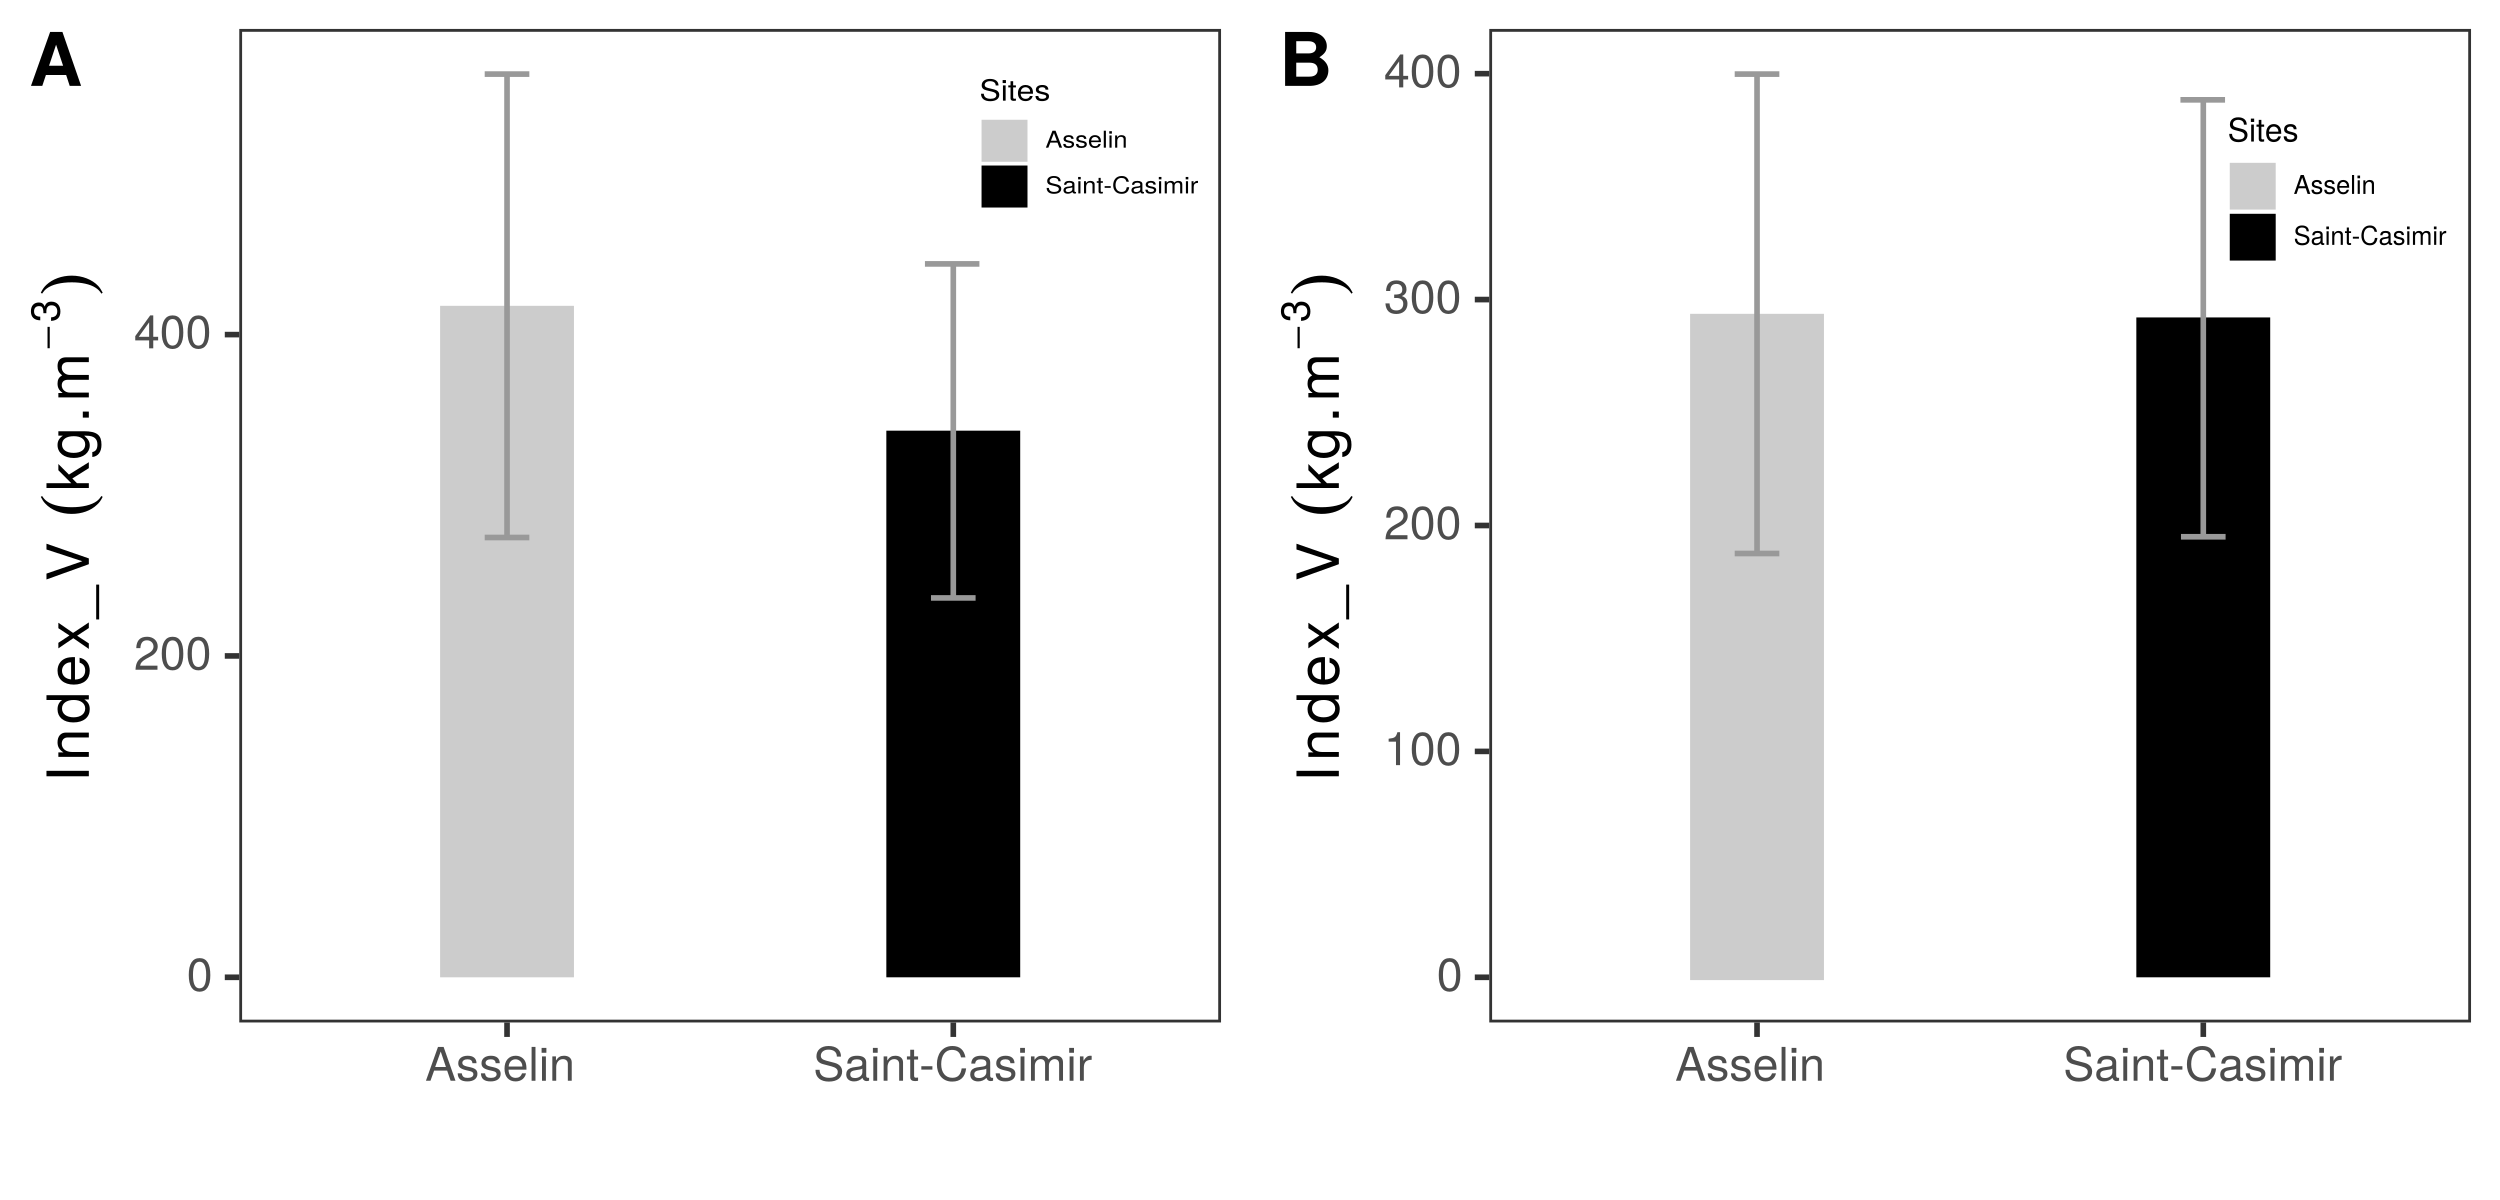 <?xml version="1.0" encoding="UTF-8" standalone="no"?>
<svg
   xmlns:dc="http://purl.org/dc/elements/1.1/"
   xmlns:cc="http://creativecommons.org/ns#"
   xmlns:rdf="http://www.w3.org/1999/02/22-rdf-syntax-ns#"
   xmlns:svg="http://www.w3.org/2000/svg"
   xmlns="http://www.w3.org/2000/svg"
   xmlns:xlink="http://www.w3.org/1999/xlink"
   xmlns:sodipodi="http://sodipodi.sourceforge.net/DTD/sodipodi-0.dtd"
   xmlns:inkscape="http://www.inkscape.org/namespaces/inkscape"
   width="473pt"
   height="227pt"
   viewBox="0 0 473 227"
   version="1.1"
   id="svg2"
   inkscape:version="0.91 r13725"
   sodipodi:docname="IndexV.svg">
  <sodipodi:namedview
     pagecolor="#ffffff"
     bordercolor="#666666"
     borderopacity="1"
     objecttolerance="10"
     gridtolerance="10"
     guidetolerance="10"
     inkscape:pageopacity="0"
     inkscape:pageshadow="2"
     inkscape:window-width="1920"
     inkscape:window-height="1054"
     id="namedview809"
     showgrid="false"
     inkscape:zoom="1.5164675"
     inkscape:cx="289.02863"
     inkscape:cy="54.326913"
     inkscape:window-x="1366"
     inkscape:window-y="0"
     inkscape:window-maximized="1"
     inkscape:current-layer="surface3102" />
  <defs
     id="defs4">
    <g
       id="g6">
      <symbol
         overflow="visible"
         id="glyph0-0">
        <path
           style="stroke:none;"
           d=""
           id="path9" />
      </symbol>
      <symbol
         overflow="visible"
         id="glyph0-1">
        <path
           style="stroke:none;"
           d="M 4.453 -3 C 4.453 -5.156 3.781 -6.234 2.422 -6.234 C 1.078 -6.234 0.375 -5.141 0.375 -3.047 C 0.375 -0.953 1.078 0.125 2.422 0.125 C 3.734 0.125 4.453 -0.953 4.453 -3 Z M 3.672 -3.062 C 3.672 -1.297 3.266 -0.516 2.406 -0.516 C 1.578 -0.516 1.172 -1.344 1.172 -3.047 C 1.172 -4.75 1.578 -5.547 2.422 -5.547 C 3.25 -5.547 3.672 -4.734 3.672 -3.062 Z M 3.672 -3.062 "
           id="path12" />
      </symbol>
      <symbol
         overflow="visible"
         id="glyph0-2">
        <path
           style="stroke:none;"
           d="M 4.5 -4.406 C 4.5 -5.469 3.672 -6.234 2.5 -6.234 C 1.219 -6.234 0.484 -5.594 0.438 -4.078 L 1.219 -4.078 C 1.281 -5.125 1.703 -5.562 2.469 -5.562 C 3.172 -5.562 3.703 -5.062 3.703 -4.391 C 3.703 -3.891 3.406 -3.469 2.859 -3.156 L 2.047 -2.703 C 0.75 -1.969 0.375 -1.375 0.297 0 L 4.453 0 L 4.453 -0.766 L 1.172 -0.766 C 1.25 -1.281 1.531 -1.594 2.297 -2.047 L 3.172 -2.531 C 4.047 -2.984 4.5 -3.641 4.5 -4.406 Z M 4.5 -4.406 "
           id="path15" />
      </symbol>
      <symbol
         overflow="visible"
         id="glyph0-3">
        <path
           style="stroke:none;"
           d="M 4.578 -1.5 L 4.578 -2.188 L 3.656 -2.188 L 3.656 -6.234 L 3.078 -6.234 L 0.25 -2.312 L 0.25 -1.5 L 2.875 -1.5 L 2.875 0 L 3.656 0 L 3.656 -1.5 Z M 2.875 -2.188 L 0.922 -2.188 L 2.875 -4.922 Z M 2.875 -2.188 "
           id="path18" />
      </symbol>
      <symbol
         overflow="visible"
         id="glyph0-4">
        <path
           style="stroke:none;"
           d="M 5.75 0 L 3.5 -6.406 L 2.438 -6.406 L 0.156 0 L 1.016 0 L 1.703 -1.922 L 4.172 -1.922 L 4.828 0 Z M 3.938 -2.609 L 1.906 -2.609 L 2.953 -5.531 Z M 3.938 -2.609 "
           id="path21" />
      </symbol>
      <symbol
         overflow="visible"
         id="glyph0-5">
        <path
           style="stroke:none;"
           d="M 4.031 -1.297 C 4.031 -1.984 3.656 -2.328 2.734 -2.547 L 2.031 -2.703 C 1.438 -2.844 1.172 -3.047 1.172 -3.375 C 1.172 -3.797 1.562 -4.062 2.156 -4.062 C 2.75 -4.062 3.062 -3.812 3.078 -3.328 L 3.859 -3.328 C 3.844 -4.234 3.25 -4.734 2.188 -4.734 C 1.109 -4.734 0.406 -4.188 0.406 -3.328 C 0.406 -2.609 0.781 -2.266 1.875 -2 L 2.562 -1.844 C 3.062 -1.719 3.266 -1.562 3.266 -1.234 C 3.266 -0.797 2.844 -0.547 2.203 -0.547 C 1.547 -0.547 1.172 -0.703 1.078 -1.406 L 0.297 -1.406 C 0.328 -0.344 0.938 0.125 2.141 0.125 C 3.297 0.125 4.031 -0.406 4.031 -1.297 Z M 4.031 -1.297 "
           id="path24" />
      </symbol>
      <symbol
         overflow="visible"
         id="glyph0-6">
        <path
           style="stroke:none;"
           d="M 4.516 -2.094 C 4.516 -2.766 4.453 -3.188 4.328 -3.531 C 4.031 -4.281 3.328 -4.734 2.469 -4.734 C 1.172 -4.734 0.359 -3.797 0.359 -2.281 C 0.359 -0.766 1.156 0.125 2.453 0.125 C 3.5 0.125 4.234 -0.469 4.422 -1.406 L 3.672 -1.406 C 3.469 -0.797 3.062 -0.547 2.469 -0.547 C 1.703 -0.547 1.141 -1.031 1.125 -2.094 Z M 3.734 -2.75 C 3.734 -2.75 3.734 -2.703 3.719 -2.688 L 1.141 -2.688 C 1.203 -3.516 1.719 -4.062 2.453 -4.062 C 3.172 -4.062 3.734 -3.469 3.734 -2.75 Z M 3.734 -2.75 "
           id="path27" />
      </symbol>
      <symbol
         overflow="visible"
         id="glyph0-7">
        <path
           style="stroke:none;"
           d="M 1.328 0 L 1.328 -6.406 L 0.594 -6.406 L 0.594 0 Z M 1.328 0 "
           id="path30" />
      </symbol>
      <symbol
         overflow="visible"
         id="glyph0-8">
        <path
           style="stroke:none;"
           d="M 1.344 0 L 1.344 -4.609 L 0.609 -4.609 L 0.609 0 Z M 1.438 -5.297 L 1.438 -6.219 L 0.531 -6.219 L 0.531 -5.297 Z M 1.438 -5.297 "
           id="path33" />
      </symbol>
      <symbol
         overflow="visible"
         id="glyph0-9">
        <path
           style="stroke:none;"
           d="M 4.281 0 L 4.281 -3.484 C 4.281 -4.25 3.719 -4.734 2.828 -4.734 C 2.141 -4.734 1.703 -4.484 1.297 -3.828 L 1.297 -4.609 L 0.609 -4.609 L 0.609 0 L 1.344 0 L 1.344 -2.547 C 1.344 -3.484 1.859 -4.094 2.609 -4.094 C 3.188 -4.094 3.547 -3.75 3.547 -3.188 L 3.547 0 Z M 4.281 0 "
           id="path36" />
      </symbol>
      <symbol
         overflow="visible"
         id="glyph0-10">
        <path
           style="stroke:none;"
           d=""
           id="path39" />
      </symbol>
      <symbol
         overflow="visible"
         id="glyph0-11">
        <path
           style="stroke:none;"
           d="M 5.469 -1.766 C 5.469 -2.547 4.969 -3.125 4.094 -3.375 L 2.484 -3.797 C 1.719 -4 1.438 -4.25 1.438 -4.75 C 1.438 -5.406 2 -5.891 2.875 -5.891 C 3.891 -5.891 4.469 -5.422 4.469 -4.578 L 5.25 -4.578 C 5.25 -5.844 4.375 -6.578 2.891 -6.578 C 1.484 -6.578 0.609 -5.797 0.609 -4.641 C 0.609 -3.859 1.031 -3.359 1.875 -3.141 L 3.469 -2.719 C 4.281 -2.5 4.641 -2.188 4.641 -1.688 C 4.641 -0.969 4.109 -0.562 3.016 -0.562 C 1.797 -0.562 1.203 -1.172 1.203 -2.078 L 0.422 -2.078 C 0.422 -0.578 1.438 0.156 2.953 0.156 C 4.578 0.156 5.469 -0.609 5.469 -1.766 Z M 5.469 -1.766 "
           id="path42" />
      </symbol>
      <symbol
         overflow="visible"
         id="glyph0-12">
        <path
           style="stroke:none;"
           d="M 4.703 -0.016 L 4.703 -0.578 C 4.625 -0.547 4.594 -0.547 4.547 -0.547 C 4.297 -0.547 4.156 -0.688 4.156 -0.922 L 4.156 -3.484 C 4.156 -4.297 3.547 -4.734 2.422 -4.734 C 1.297 -4.734 0.609 -4.312 0.578 -3.25 L 1.312 -3.25 C 1.375 -3.812 1.703 -4.062 2.391 -4.062 C 3.047 -4.062 3.422 -3.812 3.422 -3.375 L 3.422 -3.188 C 3.422 -2.875 3.234 -2.75 2.656 -2.672 C 1.625 -2.547 1.453 -2.5 1.172 -2.391 C 0.641 -2.172 0.375 -1.766 0.375 -1.203 C 0.375 -0.359 0.953 0.125 1.875 0.125 C 2.469 0.125 3.047 -0.109 3.453 -0.547 C 3.531 -0.188 3.844 0.062 4.203 0.062 C 4.359 0.062 4.469 0.047 4.703 -0.016 Z M 3.422 -1.594 C 3.422 -0.938 2.75 -0.516 2.047 -0.516 C 1.469 -0.516 1.141 -0.719 1.141 -1.219 C 1.141 -1.703 1.453 -1.906 2.25 -2.016 C 3.016 -2.125 3.172 -2.156 3.422 -2.281 Z M 3.422 -1.594 "
           id="path45" />
      </symbol>
      <symbol
         overflow="visible"
         id="glyph0-13">
        <path
           style="stroke:none;"
           d="M 2.234 0 L 2.234 -0.609 C 2.141 -0.594 2.016 -0.578 1.875 -0.578 C 1.562 -0.578 1.484 -0.672 1.484 -1 L 1.484 -4.016 L 2.234 -4.016 L 2.234 -4.609 L 1.484 -4.609 L 1.484 -5.875 L 0.75 -5.875 L 0.75 -4.609 L 0.125 -4.609 L 0.125 -4.016 L 0.75 -4.016 L 0.75 -0.672 C 0.75 -0.203 1.062 0.062 1.641 0.062 C 1.812 0.062 1.984 0.047 2.234 0 Z M 2.234 0 "
           id="path48" />
      </symbol>
      <symbol
         overflow="visible"
         id="glyph0-14">
        <path
           style="stroke:none;"
           d="M 2.5 -2.109 L 2.5 -2.75 L 0.406 -2.75 L 0.406 -2.109 Z M 2.5 -2.109 "
           id="path51" />
      </symbol>
      <symbol
         overflow="visible"
         id="glyph0-15">
        <path
           style="stroke:none;"
           d="M 5.953 -2.344 L 5.109 -2.344 C 4.922 -1.125 4.406 -0.562 3.328 -0.562 C 2.047 -0.562 1.234 -1.547 1.234 -3.141 C 1.234 -4.781 2.016 -5.844 3.25 -5.844 C 4.25 -5.844 4.781 -5.406 4.984 -4.422 L 5.828 -4.422 C 5.562 -5.828 4.766 -6.578 3.359 -6.578 C 1.406 -6.578 0.422 -5 0.422 -3.125 C 0.422 -1.266 1.438 0.156 3.312 0.156 C 4.875 0.156 5.766 -0.672 5.953 -2.344 Z M 5.953 -2.344 "
           id="path54" />
      </symbol>
      <symbol
         overflow="visible"
         id="glyph0-16">
        <path
           style="stroke:none;"
           d="M 6.688 0 L 6.688 -3.453 C 6.688 -4.281 6.234 -4.734 5.359 -4.734 C 4.75 -4.734 4.375 -4.562 3.953 -4.031 C 3.672 -4.531 3.312 -4.734 2.703 -4.734 C 2.094 -4.734 1.688 -4.516 1.297 -3.953 L 1.297 -4.609 L 0.625 -4.609 L 0.625 0 L 1.359 0 L 1.359 -2.891 C 1.359 -3.562 1.844 -4.094 2.438 -4.094 C 2.984 -4.094 3.297 -3.766 3.297 -3.172 L 3.297 0 L 4.016 0 L 4.016 -2.891 C 4.016 -3.562 4.516 -4.094 5.109 -4.094 C 5.641 -4.094 5.953 -3.75 5.953 -3.172 L 5.953 0 Z M 6.688 0 "
           id="path57" />
      </symbol>
      <symbol
         overflow="visible"
         id="glyph0-17">
        <path
           style="stroke:none;"
           d="M 2.828 -3.969 L 2.828 -4.719 C 2.703 -4.734 2.641 -4.734 2.547 -4.734 C 2.062 -4.734 1.703 -4.453 1.281 -3.781 L 1.281 -4.609 L 0.609 -4.609 L 0.609 0 L 1.344 0 L 1.344 -2.391 C 1.344 -3.438 1.688 -3.953 2.828 -3.969 Z M 2.828 -3.969 "
           id="path60" />
      </symbol>
      <symbol
         overflow="visible"
         id="glyph0-18">
        <path
           style="stroke:none;"
           d="M 3.047 0 L 3.047 -6.234 L 2.547 -6.234 C 2.266 -5.281 2.094 -5.141 0.891 -5 L 0.891 -4.438 L 2.281 -4.438 L 2.281 0 Z M 3.047 0 "
           id="path63" />
      </symbol>
      <symbol
         overflow="visible"
         id="glyph0-19">
        <path
           style="stroke:none;"
           d="M 4.453 -1.812 C 4.453 -2.562 4.141 -3.016 3.391 -3.266 C 3.969 -3.5 4.266 -3.891 4.266 -4.516 C 4.266 -5.594 3.547 -6.234 2.359 -6.234 C 1.109 -6.234 0.438 -5.547 0.406 -4.219 L 1.188 -4.219 C 1.203 -5.141 1.578 -5.562 2.375 -5.562 C 3.062 -5.562 3.469 -5.156 3.469 -4.5 C 3.469 -3.828 3.188 -3.547 1.938 -3.547 L 1.938 -2.906 L 2.359 -2.906 C 3.219 -2.906 3.656 -2.5 3.656 -1.797 C 3.656 -1.016 3.172 -0.547 2.359 -0.547 C 1.516 -0.547 1.109 -0.969 1.062 -1.875 L 0.281 -1.875 C 0.375 -0.5 1.062 0.125 2.344 0.125 C 3.625 0.125 4.453 -0.641 4.453 -1.812 Z M 4.453 -1.812 "
           id="path66" />
      </symbol>
      <symbol
         overflow="visible"
         id="glyph1-0">
        <path
           style="stroke:none;"
           d=""
           id="path69" />
      </symbol>
      <symbol
         overflow="visible"
         id="glyph1-1">
        <path
           style="stroke:none;"
           d="M 0 -2.125 L -8.016 -2.125 L -8.016 -1.094 L 0 -1.094 Z M 0 -2.125 "
           id="path72" />
      </symbol>
      <symbol
         overflow="visible"
         id="glyph1-2">
        <path
           style="stroke:none;"
           d="M 0 -5.359 L -4.359 -5.359 C -5.312 -5.359 -5.922 -4.641 -5.922 -3.531 C -5.922 -2.672 -5.594 -2.125 -4.797 -1.609 L -5.766 -1.609 L -5.766 -0.766 L 0 -0.766 L 0 -1.688 L -3.172 -1.688 C -4.359 -1.688 -5.125 -2.328 -5.125 -3.25 C -5.125 -3.984 -4.688 -4.438 -4 -4.438 L 0 -4.438 Z M 0 -5.359 "
           id="path75" />
      </symbol>
      <symbol
         overflow="visible"
         id="glyph1-3">
        <path
           style="stroke:none;"
           d="M 0 -5.438 L -8.016 -5.438 L -8.016 -4.531 L -5.031 -4.531 C -5.625 -4.141 -5.922 -3.531 -5.922 -2.766 C -5.922 -1.266 -4.781 -0.281 -2.938 -0.281 C -0.984 -0.281 0.172 -1.25 0.172 -2.797 C 0.172 -3.594 -0.125 -4.141 -0.844 -4.625 L 0 -4.625 Z M -2.859 -4.531 C -1.531 -4.531 -0.688 -3.891 -0.688 -2.922 C -0.688 -1.906 -1.547 -1.25 -2.875 -1.25 C -4.219 -1.25 -5.078 -1.906 -5.078 -2.922 C -5.078 -3.906 -4.188 -4.531 -2.859 -4.531 Z M -2.859 -4.531 "
           id="path78" />
      </symbol>
      <symbol
         overflow="visible"
         id="glyph1-4">
        <path
           style="stroke:none;"
           d="M -2.625 -5.641 C -3.453 -5.641 -3.984 -5.578 -4.406 -5.406 C -5.359 -5.031 -5.922 -4.156 -5.922 -3.078 C -5.922 -1.469 -4.734 -0.438 -2.844 -0.438 C -0.953 -0.438 0.172 -1.438 0.172 -3.062 C 0.172 -4.375 -0.578 -5.297 -1.75 -5.516 L -1.75 -4.594 C -0.984 -4.344 -0.688 -3.828 -0.688 -3.094 C -0.688 -2.141 -1.297 -1.422 -2.625 -1.391 Z M -3.438 -4.656 C -3.438 -4.656 -3.391 -4.656 -3.359 -4.656 L -3.359 -1.422 C -4.391 -1.5 -5.078 -2.141 -5.078 -3.062 C -5.078 -3.969 -4.328 -4.656 -3.438 -4.656 Z M -3.438 -4.656 "
           id="path81" />
      </symbol>
      <symbol
         overflow="visible"
         id="glyph1-5">
        <path
           style="stroke:none;"
           d="M 0 -5.203 L -2.984 -3.219 L -5.766 -5.141 L -5.766 -4.109 L -3.672 -2.734 L -5.766 -1.344 L -5.766 -0.297 L -2.938 -2.219 L 0 -0.188 L 0 -1.234 L -2.219 -2.688 L 0 -4.141 Z M 0 -5.203 "
           id="path84" />
      </symbol>
      <symbol
         overflow="visible"
         id="glyph1-6">
        <path
           style="stroke:none;"
           d="M 1.953 -6.359 L 1.391 -6.359 L 1.391 0.234 L 1.953 0.234 Z M 1.953 -6.359 "
           id="path87" />
      </symbol>
      <symbol
         overflow="visible"
         id="glyph1-7">
        <path
           style="stroke:none;"
           d="M -8.016 -7.094 L -8.016 -6 L -1.234 -3.781 L -8.016 -1.438 L -8.016 -0.328 L 0 -3.219 L 0 -4.312 Z M -8.016 -7.094 "
           id="path90" />
      </symbol>
      <symbol
         overflow="visible"
         id="glyph1-8">
        <path
           style="stroke:none;"
           d=""
           id="path93" />
      </symbol>
      <symbol
         overflow="visible"
         id="glyph1-9">
        <path
           style="stroke:none;"
           d="M 0 -5.516 L -3.766 -3.172 L -5.766 -5.172 L -5.766 -4 L -3.328 -1.547 L -8.016 -1.547 L -8.016 -0.641 L 0 -0.641 L 0 -1.547 L -2.25 -1.547 L -3.125 -2.438 L 0 -4.391 Z M 0 -5.516 "
           id="path96" />
      </symbol>
      <symbol
         overflow="visible"
         id="glyph1-10">
        <path
           style="stroke:none;"
           d="M -0.953 -5.375 L -5.766 -5.375 L -5.766 -4.531 L -4.922 -4.531 C -5.609 -4.062 -5.922 -3.516 -5.922 -2.766 C -5.922 -1.312 -4.703 -0.312 -2.828 -0.312 C -1.016 -0.312 0.172 -1.344 0.172 -2.688 C 0.172 -3.422 -0.141 -3.922 -0.875 -4.531 L -0.484 -4.531 C 1.047 -4.531 1.625 -3.906 1.625 -2.844 C 1.625 -2.109 1.359 -1.547 0.656 -1.438 L 0.656 -0.5 C 1.75 -0.609 2.391 -1.453 2.391 -2.812 C 2.391 -4.609 1.594 -5.375 -0.953 -5.375 Z M -2.844 -4.438 C -1.469 -4.438 -0.688 -3.844 -0.688 -2.875 C -0.688 -1.875 -1.484 -1.281 -2.875 -1.281 C -4.266 -1.281 -5.078 -1.891 -5.078 -2.875 C -5.078 -3.859 -4.25 -4.438 -2.844 -4.438 Z M -2.844 -4.438 "
           id="path99" />
      </symbol>
      <symbol
         overflow="visible"
         id="glyph1-11">
        <path
           style="stroke:none;"
           d="M 0 -2.094 L -1.141 -2.094 L -1.141 -0.953 L 0 -0.953 Z M 0 -2.094 "
           id="path102" />
      </symbol>
      <symbol
         overflow="visible"
         id="glyph1-12">
        <path
           style="stroke:none;"
           d="M 0 -8.359 L -4.328 -8.359 C -5.359 -8.359 -5.922 -7.781 -5.922 -6.703 C -5.922 -5.938 -5.703 -5.484 -5.047 -4.938 C -5.672 -4.594 -5.922 -4.141 -5.922 -3.391 C -5.922 -2.625 -5.641 -2.109 -4.953 -1.609 L -5.766 -1.609 L -5.766 -0.781 L 0 -0.781 L 0 -1.688 L -3.625 -1.688 C -4.453 -1.688 -5.125 -2.297 -5.125 -3.047 C -5.125 -3.734 -4.703 -4.109 -3.969 -4.109 L 0 -4.109 L 0 -5.031 L -3.625 -5.031 C -4.453 -5.031 -5.125 -5.641 -5.125 -6.391 C -5.125 -7.062 -4.703 -7.453 -3.969 -7.453 L 0 -7.453 Z M 0 -8.359 "
           id="path105" />
      </symbol>
      <symbol
         overflow="visible"
         id="glyph2-0">
        <path
           style="stroke:none;"
           d=""
           id="path108" />
      </symbol>
      <symbol
         overflow="visible"
         id="glyph2-1">
        <path
           style="stroke:none;"
           d="M 2.125 -4.125 C 1.812 -3.656 1.609 -3.438 1.25 -3.156 C 0.266 -2.422 -1.453 -2 -3.5 -2 C -5.344 -2 -7 -2.344 -7.984 -2.984 C -8.453 -3.281 -8.719 -3.547 -9.109 -4.125 L -9.344 -3.953 C -9.016 -3.312 -8.828 -3.031 -8.5 -2.688 C -7.359 -1.438 -5.5 -0.734 -3.5 -0.734 C -1.609 -0.734 0.125 -1.344 1.281 -2.469 C 1.734 -2.875 1.969 -3.203 2.359 -3.953 Z M 2.125 -4.125 "
           id="path111" />
      </symbol>
      <symbol
         overflow="visible"
         id="glyph2-2">
        <path
           style="stroke:none;"
           d="M 2.359 -0.594 C 2.016 -1.219 1.844 -1.5 1.516 -1.859 C 0.375 -3.078 -1.484 -3.812 -3.5 -3.812 C -5.375 -3.812 -7.109 -3.172 -8.281 -2.078 C -8.719 -1.656 -8.969 -1.328 -9.344 -0.594 L -9.109 -0.406 C -8.781 -0.891 -8.594 -1.094 -8.234 -1.375 C -7.25 -2.125 -5.531 -2.547 -3.5 -2.547 C -1.641 -2.547 0 -2.188 0.984 -1.547 C 1.469 -1.234 1.75 -0.969 2.125 -0.406 Z M 2.359 -0.594 "
           id="path114" />
      </symbol>
      <symbol
         overflow="visible"
         id="glyph3-0">
        <path
           style="stroke:none;"
           d=""
           id="path117" />
      </symbol>
      <symbol
         overflow="visible"
         id="glyph3-1">
        <path
           style="stroke:none;"
           d="M -2.266 -0.078 L -1.844 -0.078 L -1.844 -4.125 L -2.266 -4.125 Z M -2.266 -0.078 "
           id="path120" />
      </symbol>
      <symbol
         overflow="visible"
         id="glyph4-0">
        <path
           style="stroke:none;"
           d=""
           id="path123" />
      </symbol>
      <symbol
         overflow="visible"
         id="glyph4-1">
        <path
           style="stroke:none;"
           d="M -1.594 -3.891 C -2.25 -3.891 -2.641 -3.625 -2.859 -2.969 C -3.062 -3.484 -3.406 -3.734 -3.953 -3.734 C -4.906 -3.734 -5.469 -3.109 -5.469 -2.078 C -5.469 -0.969 -4.859 -0.391 -3.703 -0.359 L -3.703 -1.047 C -4.5 -1.062 -4.875 -1.391 -4.875 -2.078 C -4.875 -2.688 -4.516 -3.047 -3.938 -3.047 C -3.344 -3.047 -3.109 -2.781 -3.109 -1.703 L -2.547 -1.703 L -2.547 -2.078 C -2.547 -2.812 -2.188 -3.203 -1.578 -3.203 C -0.891 -3.203 -0.484 -2.781 -0.484 -2.078 C -0.484 -1.328 -0.859 -0.969 -1.656 -0.922 L -1.656 -0.25 C -0.438 -0.328 0.109 -0.938 0.109 -2.047 C 0.109 -3.172 -0.547 -3.891 -1.594 -3.891 Z M -1.594 -3.891 "
           id="path126" />
      </symbol>
      <symbol
         overflow="visible"
         id="glyph5-0">
        <path
           style="stroke:none;"
           d=""
           id="path129" />
      </symbol>
      <symbol
         overflow="visible"
         id="glyph5-1">
        <path
           style="stroke:none;"
           d="M 6.828 -2.203 C 6.828 -3.188 6.219 -3.922 5.125 -4.219 L 3.109 -4.75 C 2.141 -5 1.797 -5.328 1.797 -5.938 C 1.797 -6.75 2.516 -7.359 3.594 -7.359 C 4.859 -7.359 5.594 -6.781 5.594 -5.734 L 6.562 -5.734 C 6.562 -7.297 5.469 -8.219 3.625 -8.219 C 1.859 -8.219 0.766 -7.25 0.766 -5.797 C 0.766 -4.812 1.281 -4.203 2.344 -3.922 L 4.328 -3.406 C 5.344 -3.141 5.812 -2.734 5.812 -2.094 C 5.812 -1.219 5.141 -0.703 3.766 -0.703 C 2.25 -0.703 1.5 -1.469 1.5 -2.609 L 0.531 -2.609 C 0.531 -0.719 1.797 0.203 3.703 0.203 C 5.734 0.203 6.828 -0.766 6.828 -2.203 Z M 6.828 -2.203 "
           id="path132" />
      </symbol>
      <symbol
         overflow="visible"
         id="glyph5-2">
        <path
           style="stroke:none;"
           d="M 1.688 0 L 1.688 -5.766 L 0.766 -5.766 L 0.766 0 Z M 1.797 -6.641 L 1.797 -7.781 L 0.656 -7.781 L 0.656 -6.641 Z M 1.797 -6.641 "
           id="path135" />
      </symbol>
      <symbol
         overflow="visible"
         id="glyph5-3">
        <path
           style="stroke:none;"
           d="M 2.797 0 L 2.797 -0.766 C 2.672 -0.734 2.531 -0.719 2.359 -0.719 C 1.953 -0.719 1.844 -0.844 1.844 -1.25 L 1.844 -5.016 L 2.797 -5.016 L 2.797 -5.766 L 1.844 -5.766 L 1.844 -7.344 L 0.938 -7.344 L 0.938 -5.766 L 0.156 -5.766 L 0.156 -5.016 L 0.938 -5.016 L 0.938 -0.844 C 0.938 -0.25 1.328 0.078 2.047 0.078 C 2.266 0.078 2.484 0.062 2.797 0 Z M 2.797 0 "
           id="path138" />
      </symbol>
      <symbol
         overflow="visible"
         id="glyph5-4">
        <path
           style="stroke:none;"
           d="M 5.641 -2.625 C 5.641 -3.453 5.578 -3.984 5.406 -4.406 C 5.031 -5.359 4.156 -5.922 3.078 -5.922 C 1.469 -5.922 0.438 -4.734 0.438 -2.844 C 0.438 -0.953 1.438 0.172 3.062 0.172 C 4.375 0.172 5.297 -0.578 5.516 -1.75 L 4.594 -1.75 C 4.344 -0.984 3.828 -0.688 3.094 -0.688 C 2.141 -0.688 1.422 -1.297 1.391 -2.625 Z M 4.656 -3.438 C 4.656 -3.438 4.656 -3.391 4.656 -3.359 L 1.422 -3.359 C 1.5 -4.391 2.141 -5.078 3.062 -5.078 C 3.969 -5.078 4.656 -4.328 4.656 -3.438 Z M 4.656 -3.438 "
           id="path141" />
      </symbol>
      <symbol
         overflow="visible"
         id="glyph5-5">
        <path
           style="stroke:none;"
           d="M 5.047 -1.609 C 5.047 -2.469 4.562 -2.906 3.422 -3.172 L 2.547 -3.391 C 1.797 -3.562 1.469 -3.812 1.469 -4.219 C 1.469 -4.734 1.953 -5.078 2.688 -5.078 C 3.438 -5.078 3.828 -4.766 3.844 -4.156 L 4.812 -4.156 C 4.812 -5.297 4.062 -5.922 2.734 -5.922 C 1.391 -5.922 0.516 -5.234 0.516 -4.172 C 0.516 -3.266 0.984 -2.844 2.344 -2.516 L 3.203 -2.297 C 3.844 -2.141 4.094 -1.953 4.094 -1.547 C 4.094 -1 3.547 -0.688 2.75 -0.688 C 1.922 -0.688 1.469 -0.875 1.344 -1.766 L 0.375 -1.766 C 0.422 -0.422 1.172 0.172 2.672 0.172 C 4.125 0.172 5.047 -0.5 5.047 -1.609 Z M 5.047 -1.609 "
           id="path144" />
      </symbol>
      <symbol
         overflow="visible"
         id="glyph6-0">
        <path
           style="stroke:none;"
           d=""
           id="path147" />
      </symbol>
      <symbol
         overflow="visible"
         id="glyph6-1">
        <path
           style="stroke:none;"
           d="M 9.844 0 L 6.312 -10.203 L 3.984 -10.203 L 0.359 0 L 2.5 0 L 3.188 -2.062 L 7.016 -2.062 L 7.688 0 Z M 6.438 -3.812 L 3.781 -3.812 L 5.109 -7.797 Z M 6.438 -3.812 "
           id="path150" />
      </symbol>
      <symbol
         overflow="visible"
         id="glyph6-2">
        <path
           style="stroke:none;"
           d="M 9.328 -2.938 C 9.328 -3.953 8.781 -4.75 7.625 -5.422 C 8.641 -6.062 9.031 -6.656 9.031 -7.516 C 9.031 -8.953 7.828 -10.203 5.703 -10.203 L 1.141 -10.203 L 1.141 0 L 5.734 0 C 8.125 0 9.328 -1.266 9.328 -2.938 Z M 7.016 -7.297 C 7.016 -6.547 6.5 -6.141 5.531 -6.141 L 3.25 -6.141 L 3.25 -8.453 L 5.531 -8.453 C 6.5 -8.453 7.016 -8.047 7.016 -7.297 Z M 7.312 -3.062 C 7.312 -2.219 6.781 -1.75 5.75 -1.75 L 3.25 -1.75 L 3.25 -4.391 L 5.75 -4.391 C 6.781 -4.391 7.312 -3.938 7.312 -3.062 Z M 7.312 -3.062 "
           id="path153" />
      </symbol>
    </g>
    <clipPath
       id="clip1">
      <path
         d="M 0 0 L 236.5 0 L 236.5 227 L 0 227 Z M 0 0 "
         id="path156" />
    </clipPath>
    <clipPath
       id="clip2">
      <path
         d="M 45.27 5.48 L 231.02 5.48 L 231.02 193.449 L 45.27 193.449 Z M 45.27 5.48 "
         id="path159" />
    </clipPath>
    <clipPath
       id="clip3">
      <path
         d="M 45.27 154 L 231.02 154 L 231.02 155 L 45.27 155 Z M 45.27 154 "
         id="path162" />
    </clipPath>
    <clipPath
       id="clip4">
      <path
         d="M 45.27 93 L 231.02 93 L 231.02 94 L 45.27 94 Z M 45.27 93 "
         id="path165" />
    </clipPath>
    <clipPath
       id="clip5">
      <path
         d="M 45.27 32 L 231.02 32 L 231.02 34 L 45.27 34 Z M 45.27 32 "
         id="path168" />
    </clipPath>
    <clipPath
       id="clip6">
      <path
         d="M 45.27 184 L 231.02 184 L 231.02 186 L 45.27 186 Z M 45.27 184 "
         id="path171" />
    </clipPath>
    <clipPath
       id="clip7">
      <path
         d="M 45.27 123 L 231.02 123 L 231.02 125 L 45.27 125 Z M 45.27 123 "
         id="path174" />
    </clipPath>
    <clipPath
       id="clip8">
      <path
         d="M 45.27 62 L 231.02 62 L 231.02 64 L 45.27 64 Z M 45.27 62 "
         id="path177" />
    </clipPath>
    <clipPath
       id="clip9">
      <path
         d="M 95 5.48 L 97 5.48 L 97 193.449 L 95 193.449 Z M 95 5.48 "
         id="path180" />
    </clipPath>
    <clipPath
       id="clip10">
      <path
         d="M 179 5.48 L 181 5.48 L 181 193.449 L 179 193.449 Z M 179 5.48 "
         id="path183" />
    </clipPath>
    <clipPath
       id="clip11">
      <path
         d="M 45.27 5.48 L 231.02 5.48 L 231.02 193.449 L 45.27 193.449 Z M 45.27 5.48 "
         id="path186" />
    </clipPath>
    <clipPath
       id="clip12">
      <path
         d="M 236.5 0 L 473 0 L 473 227 L 236.5 227 Z M 236.5 0 "
         id="path189" />
    </clipPath>
    <clipPath
       id="clip13">
      <path
         d="M 281.77 5.48 L 467.52 5.48 L 467.52 193.449 L 281.77 193.449 Z M 281.77 5.48 "
         id="path192" />
    </clipPath>
    <clipPath
       id="clip14">
      <path
         d="M 281.77 163 L 467.52 163 L 467.52 164 L 281.77 164 Z M 281.77 163 "
         id="path195" />
    </clipPath>
    <clipPath
       id="clip15">
      <path
         d="M 281.77 120 L 467.52 120 L 467.52 122 L 281.77 122 Z M 281.77 120 "
         id="path198" />
    </clipPath>
    <clipPath
       id="clip16">
      <path
         d="M 281.77 77 L 467.52 77 L 467.52 79 L 281.77 79 Z M 281.77 77 "
         id="path201" />
    </clipPath>
    <clipPath
       id="clip17">
      <path
         d="M 281.77 35 L 467.52 35 L 467.52 36 L 281.77 36 Z M 281.77 35 "
         id="path204" />
    </clipPath>
    <clipPath
       id="clip18">
      <path
         d="M 281.77 184 L 467.52 184 L 467.52 186 L 281.77 186 Z M 281.77 184 "
         id="path207" />
    </clipPath>
    <clipPath
       id="clip19">
      <path
         d="M 281.77 141 L 467.52 141 L 467.52 143 L 281.77 143 Z M 281.77 141 "
         id="path210" />
    </clipPath>
    <clipPath
       id="clip20">
      <path
         d="M 281.77 98 L 467.52 98 L 467.52 100 L 281.77 100 Z M 281.77 98 "
         id="path213" />
    </clipPath>
    <clipPath
       id="clip21">
      <path
         d="M 281.77 56 L 467.52 56 L 467.52 58 L 281.77 58 Z M 281.77 56 "
         id="path216" />
    </clipPath>
    <clipPath
       id="clip22">
      <path
         d="M 281.77 13 L 467.52 13 L 467.52 15 L 281.77 15 Z M 281.77 13 "
         id="path219" />
    </clipPath>
    <clipPath
       id="clip23">
      <path
         d="M 331 5.48 L 333 5.48 L 333 193.449 L 331 193.449 Z M 331 5.48 "
         id="path222" />
    </clipPath>
    <clipPath
       id="clip24">
      <path
         d="M 416 5.48 L 418 5.48 L 418 193.449 L 416 193.449 Z M 416 5.48 "
         id="path225" />
    </clipPath>
    <clipPath
       id="clip25">
      <path
         d="M 281.77 5.48 L 467.52 5.48 L 467.52 193.449 L 281.77 193.449 Z M 281.77 5.48 "
         id="path228" />
    </clipPath>
  </defs>
  <g
     id="surface3102">
    <rect
       x="0"
       y="0"
       width="473"
       height="227"
       style="fill:rgb(100%,100%,100%);fill-opacity:1;stroke:none;"
       id="rect231" />
    <g
       clip-path="url(#clip1)"
       id="g233"
       clip-rule="nonzero">
      <path
         style="fill-rule:nonzero;fill:rgb(100%,100%,100%);fill-opacity:1;stroke-width:1.067;stroke-linecap:round;stroke-linejoin:round;stroke:rgb(100%,100%,100%);stroke-opacity:1;stroke-miterlimit:10;"
         d="M 0 227 L 236.5 227 L 236.5 0 L 0 0 Z M 0 227 "
         id="path235" />
    </g>
    <g
       clip-path="url(#clip2)"
       id="g237"
       clip-rule="nonzero">
      <path
         style=" stroke:none;fill-rule:nonzero;fill:rgb(100%,100%,100%);fill-opacity:1;"
         d="M 45.27 193.449 L 231.02 193.449 L 231.02 5.48 L 45.27 5.48 Z M 45.27 193.449 "
         id="path239" />
    </g>
    <path
       style="fill:#cccccc;fill-opacity:1;fill-rule:nonzero;stroke:none"
       d="m 83.266,184.906 25.328,0 0,-127.043 -25.328,0 z m 0,0"
       id="path273"
       inkscape:connector-curvature="0" />
    <path
       style=" stroke:none;fill-rule:nonzero;fill:rgb(0%,0%,0%);fill-opacity:1;"
       d="M 167.695 184.906 L 193.023 184.906 L 193.023 81.484 L 167.695 81.484 Z M 167.695 184.906 "
       id="path275" />
    <path
       style="fill:none;stroke-width:1.067;stroke-linecap:butt;stroke-linejoin:round;stroke:rgb(60%,60%,60%);stroke-opacity:1;stroke-miterlimit:10;"
       d="M 91.707 14.023 L 100.152 14.023 "
       id="path277" />
    <path
       style="fill:none;stroke-width:1.067;stroke-linecap:butt;stroke-linejoin:round;stroke:rgb(60%,60%,60%);stroke-opacity:1;stroke-miterlimit:10;"
       d="M 95.93 14.023 L 95.93 101.699 "
       id="path279" />
    <path
       style="fill:none;stroke-width:1.067;stroke-linecap:butt;stroke-linejoin:round;stroke:rgb(60%,60%,60%);stroke-opacity:1;stroke-miterlimit:10;"
       d="M 91.707 101.699 L 100.152 101.699 "
       id="path281" />
    <path
       style="fill:none;stroke:#999999;stroke-width:1.074;stroke-linecap:butt;stroke-linejoin:round;stroke-miterlimit:10;stroke-opacity:1"
       d="m 174.998,49.926 10.307,0"
       id="path283"
       inkscape:connector-curvature="0" />
    <path
       style="fill:none;stroke-width:1.067;stroke-linecap:butt;stroke-linejoin:round;stroke:rgb(60%,60%,60%);stroke-opacity:1;stroke-miterlimit:10;"
       d="M 180.363 49.836 L 180.363 113.129 "
       id="path285" />
    <path
       style="fill:none;stroke-width:1.067;stroke-linecap:butt;stroke-linejoin:round;stroke:rgb(60%,60%,60%);stroke-opacity:1;stroke-miterlimit:10;"
       d="M 176.141 113.129 L 184.582 113.129 "
       id="path287" />
    <g
       clip-path="url(#clip11)"
       id="g289"
       clip-rule="nonzero">
      <path
         style="fill:none;stroke-width:1.067;stroke-linecap:round;stroke-linejoin:round;stroke:rgb(20%,20%,20%);stroke-opacity:1;stroke-miterlimit:10;"
         d="M 45.27 193.449 L 231.02 193.449 L 231.02 5.48 L 45.27 5.48 Z M 45.27 193.449 "
         id="path291" />
    </g>
    <g
       style="fill:rgb(30.196%,30.196%,30.196%);fill-opacity:1;"
       id="g293">
      <use
         xlink:href="#glyph0-1"
         x="35.34"
         y="187.509"
         id="use295" />
    </g>
    <g
       style="fill:rgb(30.196%,30.196%,30.196%);fill-opacity:1;"
       id="g297">
      <use
         xlink:href="#glyph0-2"
         x="25.34"
         y="126.708"
         id="use299" />
      <use
         xlink:href="#glyph0-1"
         x="30.23"
         y="126.708"
         id="use301" />
      <use
         xlink:href="#glyph0-1"
         x="35.121"
         y="126.708"
         id="use303" />
    </g>
    <g
       style="fill:rgb(30.196%,30.196%,30.196%);fill-opacity:1;"
       id="g305">
      <use
         xlink:href="#glyph0-3"
         x="25.34"
         y="65.907"
         id="use307" />
      <use
         xlink:href="#glyph0-1"
         x="30.23"
         y="65.907"
         id="use309" />
      <use
         xlink:href="#glyph0-1"
         x="35.121"
         y="65.907"
         id="use311" />
    </g>
    <path
       style="fill:none;stroke-width:1.067;stroke-linecap:butt;stroke-linejoin:round;stroke:rgb(20%,20%,20%);stroke-opacity:1;stroke-miterlimit:10;"
       d="M 42.531 184.906 L 45.27 184.906 "
       id="path313" />
    <path
       style="fill:none;stroke-width:1.067;stroke-linecap:butt;stroke-linejoin:round;stroke:rgb(20%,20%,20%);stroke-opacity:1;stroke-miterlimit:10;"
       d="M 42.531 124.105 L 45.27 124.105 "
       id="path315" />
    <path
       style="fill:none;stroke-width:1.067;stroke-linecap:butt;stroke-linejoin:round;stroke:rgb(20%,20%,20%);stroke-opacity:1;stroke-miterlimit:10;"
       d="M 42.531 63.305 L 45.27 63.305 "
       id="path317" />
    <path
       style="fill:none;stroke-width:1.067;stroke-linecap:butt;stroke-linejoin:round;stroke:rgb(20%,20%,20%);stroke-opacity:1;stroke-miterlimit:10;"
       d="M 95.93 196.188 L 95.93 193.449 "
       id="path319" />
    <path
       style="fill:none;stroke-width:1.067;stroke-linecap:butt;stroke-linejoin:round;stroke:rgb(20%,20%,20%);stroke-opacity:1;stroke-miterlimit:10;"
       d="M 180.363 196.188 L 180.363 193.449 "
       id="path321" />
    <g
       style="fill:rgb(30.196%,30.196%,30.196%);fill-opacity:1;"
       id="g323">
      <use
         xlink:href="#glyph0-4"
         x="80.43"
         y="204.481"
         id="use325" />
      <use
         xlink:href="#glyph0-5"
         x="86.297"
         y="204.481"
         id="use327" />
      <use
         xlink:href="#glyph0-5"
         x="90.695"
         y="204.481"
         id="use329" />
      <use
         xlink:href="#glyph0-6"
         x="95.094"
         y="204.481"
         id="use331" />
      <use
         xlink:href="#glyph0-7"
         x="99.984"
         y="204.481"
         id="use333" />
      <use
         xlink:href="#glyph0-8"
         x="101.938"
         y="204.481"
         id="use335" />
      <use
         xlink:href="#glyph0-9"
         x="103.891"
         y="204.481"
         id="use337" />
      <use
         xlink:href="#glyph0-10"
         x="108.781"
         y="204.481"
         id="use339" />
    </g>
    <g
       style="fill:rgb(30.196%,30.196%,30.196%);fill-opacity:1;"
       id="g341">
      <use
         xlink:href="#glyph0-11"
         x="153.863"
         y="204.481"
         id="use343" />
      <use
         xlink:href="#glyph0-12"
         x="159.73"
         y="204.481"
         id="use345" />
      <use
         xlink:href="#glyph0-8"
         x="164.621"
         y="204.481"
         id="use347" />
      <use
         xlink:href="#glyph0-9"
         x="166.574"
         y="204.481"
         id="use349" />
      <use
         xlink:href="#glyph0-13"
         x="171.465"
         y="204.481"
         id="use351" />
      <use
         xlink:href="#glyph0-14"
         x="173.91"
         y="204.481"
         id="use353" />
      <use
         xlink:href="#glyph0-15"
         x="176.84"
         y="204.481"
         id="use355" />
      <use
         xlink:href="#glyph0-12"
         x="183.191"
         y="204.481"
         id="use357" />
      <use
         xlink:href="#glyph0-5"
         x="188.082"
         y="204.481"
         id="use359" />
      <use
         xlink:href="#glyph0-8"
         x="192.48"
         y="204.481"
         id="use361" />
      <use
         xlink:href="#glyph0-16"
         x="194.434"
         y="204.481"
         id="use363" />
      <use
         xlink:href="#glyph0-8"
         x="201.762"
         y="204.481"
         id="use365" />
      <use
         xlink:href="#glyph0-17"
         x="203.715"
         y="204.481"
         id="use367" />
    </g>
    <g
       style="fill:rgb(0%,0%,0%);fill-opacity:1;"
       id="g369">
      <use
         xlink:href="#glyph1-1"
         x="16.808"
         y="147.965"
         id="use371" />
    </g>
    <g
       style="fill:rgb(0%,0%,0%);fill-opacity:1;"
       id="g373">
      <use
         xlink:href="#glyph1-2"
         x="16.808"
         y="143.965"
         id="use375" />
    </g>
    <g
       style="fill:rgb(0%,0%,0%);fill-opacity:1;"
       id="g377">
      <use
         xlink:href="#glyph1-3"
         x="16.808"
         y="136.965"
         id="use379" />
    </g>
    <g
       style="fill:rgb(0%,0%,0%);fill-opacity:1;"
       id="g381">
      <use
         xlink:href="#glyph1-4"
         x="16.808"
         y="129.965"
         id="use383" />
    </g>
    <g
       style="fill:rgb(0%,0%,0%);fill-opacity:1;"
       id="g385">
      <use
         xlink:href="#glyph1-5"
         x="16.808"
         y="122.965"
         id="use387" />
    </g>
    <g
       style="fill:rgb(0%,0%,0%);fill-opacity:1;"
       id="g389">
      <use
         xlink:href="#glyph1-6"
         x="16.808"
         y="116.965"
         id="use391" />
    </g>
    <g
       style="fill:rgb(0%,0%,0%);fill-opacity:1;"
       id="g393">
      <use
         xlink:href="#glyph1-7"
         x="16.808"
         y="109.965"
         id="use395" />
    </g>
    <g
       style="fill:rgb(0%,0%,0%);fill-opacity:1;"
       id="g397">
      <use
         xlink:href="#glyph1-8"
         x="16.808"
         y="101.965"
         id="use399" />
    </g>
    <g
       style="fill:rgb(0%,0%,0%);fill-opacity:1;"
       id="g401">
      <use
         xlink:href="#glyph2-1"
         x="17.067"
         y="97.965"
         id="use403" />
    </g>
    <g
       style="fill:rgb(0%,0%,0%);fill-opacity:1;"
       id="g405">
      <use
         xlink:href="#glyph1-9"
         x="16.808"
         y="92.965"
         id="use407" />
    </g>
    <g
       style="fill:rgb(0%,0%,0%);fill-opacity:1;"
       id="g409">
      <use
         xlink:href="#glyph1-10"
         x="16.808"
         y="86.965"
         id="use411" />
    </g>
    <g
       style="fill:rgb(0%,0%,0%);fill-opacity:1;"
       id="g413">
      <use
         xlink:href="#glyph1-11"
         x="16.808"
         y="79.965"
         id="use415" />
    </g>
    <g
       style="fill:rgb(0%,0%,0%);fill-opacity:1;"
       id="g417">
      <use
         xlink:href="#glyph1-12"
         x="16.808"
         y="75.965"
         id="use419" />
    </g>
    <g
       style="fill:rgb(0%,0%,0%);fill-opacity:1;"
       id="g421">
      <use
         xlink:href="#glyph3-1"
         x="11.257"
         y="65.965"
         id="use423" />
    </g>
    <g
       style="fill:rgb(0%,0%,0%);fill-opacity:1;"
       id="g425">
      <use
         xlink:href="#glyph4-1"
         x="11.319"
         y="60.965"
         id="use427" />
    </g>
    <g
       style="fill:rgb(0%,0%,0%);fill-opacity:1;"
       id="g429">
      <use
         xlink:href="#glyph2-2"
         x="17.067"
         y="55.965"
         id="use431" />
    </g>
    <g
       id="g4150"
       transform="matrix(0.548,0,0,0.501,95.64,15.785)">
      <g
         id="g435"
         style="fill:#000000;fill-opacity:1">
        <use
           id="use437"
           y="6.507"
           x="163.648"
           xlink:href="#glyph5-1"
           width="100%"
           height="100%" />
        <use
           id="use439"
           y="6.507"
           x="170.985"
           xlink:href="#glyph5-2"
           width="100%"
           height="100%" />
        <use
           id="use441"
           y="6.507"
           x="173.428"
           xlink:href="#glyph5-3"
           width="100%"
           height="100%" />
        <use
           id="use443"
           y="6.507"
           x="176.485"
           xlink:href="#glyph5-4"
           width="100%"
           height="100%" />
      </g>
      <path
         id="path447"
         d="m 163.648,30.297 17.281,0 0,-17.281 -17.281,0 z m 0,0"
         style="fill:#ffffff;fill-opacity:1;fill-rule:nonzero;stroke:none"
         inkscape:connector-curvature="0" />
      <path
         id="path451"
         d="m 163.648,47.574 17.281,0 0,-17.281 -17.281,0 z m 0,0"
         style="fill:#ffffff;fill-opacity:1;fill-rule:nonzero;stroke:none"
         inkscape:connector-curvature="0" />
      <g
         id="g455"
         style="fill:#000000;fill-opacity:1">
        <use
           id="use457"
           y="24.259"
           x="186.41"
           xlink:href="#glyph0-4"
           width="100%"
           height="100%" />
        <use
           id="use459"
           y="24.259"
           x="192.277"
           xlink:href="#glyph0-5"
           width="100%"
           height="100%" />
        <use
           id="use461"
           y="24.259"
           x="196.676"
           xlink:href="#glyph0-5"
           width="100%"
           height="100%" />
        <use
           id="use465"
           y="24.259"
           x="205.965"
           xlink:href="#glyph0-7"
           width="100%"
           height="100%" />
        <use
           id="use467"
           y="24.259"
           x="207.918"
           xlink:href="#glyph0-8"
           width="100%"
           height="100%" />
        <use
           id="use469"
           y="24.259"
           x="209.871"
           xlink:href="#glyph0-9"
           width="100%"
           height="100%" />
        <use
           id="use471"
           y="24.259"
           x="214.762"
           xlink:href="#glyph0-10"
           width="100%"
           height="100%" />
      </g>
      <g
         id="g473"
         style="fill:#000000;fill-opacity:1">
        <use
           id="use475"
           y="41.536"
           x="186.41"
           xlink:href="#glyph0-11"
           width="100%"
           height="100%" />
        <use
           id="use477"
           y="41.536"
           x="192.277"
           xlink:href="#glyph0-12"
           width="100%"
           height="100%" />
        <use
           id="use479"
           y="41.536"
           x="197.168"
           xlink:href="#glyph0-8"
           width="100%"
           height="100%" />
        <use
           id="use481"
           y="41.536"
           x="199.121"
           xlink:href="#glyph0-9"
           width="100%"
           height="100%" />
        <use
           id="use483"
           y="41.536"
           x="204.012"
           xlink:href="#glyph0-13"
           width="100%"
           height="100%" />
        <use
           id="use485"
           y="41.536"
           x="206.457"
           xlink:href="#glyph0-14"
           width="100%"
           height="100%" />
        <use
           id="use487"
           y="41.536"
           x="209.387"
           xlink:href="#glyph0-15"
           width="100%"
           height="100%" />
        <use
           id="use489"
           y="41.536"
           x="215.738"
           xlink:href="#glyph0-12"
           width="100%"
           height="100%" />
        <use
           id="use491"
           y="41.536"
           x="220.629"
           xlink:href="#glyph0-5"
           width="100%"
           height="100%" />
        <use
           id="use493"
           y="41.536"
           x="225.027"
           xlink:href="#glyph0-8"
           width="100%"
           height="100%" />
        <g
           id="g4143">
          <use
             style="fill:#000000;fill-opacity:1"
             xlink:href="#glyph5-5"
             x="182.602"
             y="6.507"
             id="use445"
             width="100%"
             height="100%" />
          <path
             style="fill:#cccccc;fill-opacity:1;fill-rule:nonzero;stroke:none"
             d="m 164.359,29.586 15.863,0 0,-15.863 -15.863,0 z m 0,0"
             id="path449"
             inkscape:connector-curvature="0" />
          <path
             style="fill:#000000;fill-opacity:1;fill-rule:nonzero;stroke:none"
             d="m 164.359,46.867 15.863,0 0,-15.863 -15.863,0 z m 0,0"
             id="path453"
             inkscape:connector-curvature="0" />
          <use
             style="fill:#000000;fill-opacity:1"
             xlink:href="#glyph0-6"
             x="201.074"
             y="24.259"
             id="use463"
             width="100%"
             height="100%" />
          <use
             xlink:href="#glyph0-16"
             x="226.98"
             y="41.536"
             id="use495"
             width="100%"
             height="100%" />
        </g>
        <use
           id="use497"
           y="41.536"
           x="234.309"
           xlink:href="#glyph0-8"
           width="100%"
           height="100%" />
        <use
           id="use499"
           y="41.536"
           x="236.262"
           xlink:href="#glyph0-17"
           width="100%"
           height="100%" />
      </g>
    </g>
    <g
       style="fill:rgb(0%,0%,0%);fill-opacity:1;"
       id="g501">
      <use
         xlink:href="#glyph6-1"
         x="5.5"
         y="16.25"
         id="use503" />
    </g>
    <g
       clip-path="url(#clip12)"
       clip-rule="nonzero"
       id="g505">
      <path
         style="fill-rule:nonzero;fill:rgb(100%,100%,100%);fill-opacity:1;stroke-width:1.067;stroke-linecap:round;stroke-linejoin:round;stroke:rgb(100%,100%,100%);stroke-opacity:1;stroke-miterlimit:10;"
         d="M 236.5 227 L 473 227 L 473 0 L 236.5 0 Z M 236.5 227 "
         id="path507" />
    </g>
    <g
       clip-path="url(#clip13)"
       id="g509"
       clip-rule="nonzero">
      <path
         style=" stroke:none;fill-rule:nonzero;fill:rgb(100%,100%,100%);fill-opacity:1;"
         d="M 281.77 193.449 L 467.52 193.449 L 467.52 5.48 L 281.77 5.48 Z M 281.77 193.449 "
         id="path511" />
    </g>
    <path
       style="fill:#cccccc;fill-opacity:1;fill-rule:nonzero;stroke:none"
       d="m 319.766,185.434 25.328,0 0,-126.059 -25.328,0 z m 0,0"
       id="path557"
       inkscape:connector-curvature="0" />
    <path
       style=" stroke:none;fill-rule:nonzero;fill:rgb(0%,0%,0%);fill-opacity:1;"
       d="M 404.195 184.906 L 429.523 184.906 L 429.523 60.059 L 404.195 60.059 Z M 404.195 184.906 "
       id="path559" />
    <path
       style="fill:none;stroke-width:1.067;stroke-linecap:butt;stroke-linejoin:round;stroke:rgb(60%,60%,60%);stroke-opacity:1;stroke-miterlimit:10;"
       d="M 328.207 14.023 L 336.652 14.023 "
       id="path561" />
    <path
       style="fill:none;stroke-width:1.067;stroke-linecap:butt;stroke-linejoin:round;stroke:rgb(60%,60%,60%);stroke-opacity:1;stroke-miterlimit:10;"
       d="M 332.43 14.023 L 332.43 104.723 "
       id="path563" />
    <path
       style="fill:none;stroke-width:1.067;stroke-linecap:butt;stroke-linejoin:round;stroke:rgb(60%,60%,60%);stroke-opacity:1;stroke-miterlimit:10;"
       d="M 328.207 104.723 L 336.652 104.723 "
       id="path565" />
    <path
       style="fill:none;stroke-width:1.067;stroke-linecap:butt;stroke-linejoin:round;stroke:rgb(60%,60%,60%);stroke-opacity:1;stroke-miterlimit:10;"
       d="M 416.863 18.555 L 416.863 101.559 "
       id="path569" />
    <path
       style="fill:none;stroke-width:1.067;stroke-linecap:butt;stroke-linejoin:round;stroke:rgb(60%,60%,60%);stroke-opacity:1;stroke-miterlimit:10;"
       d="M 412.641 101.559 L 421.082 101.559 "
       id="path571" />
    <g
       clip-path="url(#clip25)"
       clip-rule="nonzero"
       id="g573">
      <path
         style="fill:none;stroke:#333333;stroke-width:1.067;stroke-linecap:round;stroke-linejoin:round;stroke-miterlimit:10;stroke-opacity:1"
         d="m 281.77,193.449 185.75,0 0,-187.969 -134.641,0 -51.109,0 z"
         id="path575"
         inkscape:connector-curvature="0"
         sodipodi:nodetypes="cccccc" />
    </g>
    <g
       style="fill:rgb(30.196%,30.196%,30.196%);fill-opacity:1;"
       id="g577">
      <use
         xlink:href="#glyph0-1"
         x="271.84"
         y="187.509"
         id="use579" />
    </g>
    <g
       style="fill:rgb(30.196%,30.196%,30.196%);fill-opacity:1;"
       id="g581">
      <use
         xlink:href="#glyph0-18"
         x="261.84"
         y="144.767"
         id="use583" />
      <use
         xlink:href="#glyph0-1"
         x="266.73"
         y="144.767"
         id="use585" />
      <use
         xlink:href="#glyph0-1"
         x="271.621"
         y="144.767"
         id="use587" />
    </g>
    <g
       style="fill:rgb(30.196%,30.196%,30.196%);fill-opacity:1;"
       id="g589">
      <use
         xlink:href="#glyph0-2"
         x="261.84"
         y="102.024"
         id="use591" />
      <use
         xlink:href="#glyph0-1"
         x="266.73"
         y="102.024"
         id="use593" />
      <use
         xlink:href="#glyph0-1"
         x="271.621"
         y="102.024"
         id="use595" />
    </g>
    <g
       style="fill:rgb(30.196%,30.196%,30.196%);fill-opacity:1;"
       id="g597">
      <use
         xlink:href="#glyph0-19"
         x="261.84"
         y="59.282"
         id="use599" />
      <use
         xlink:href="#glyph0-1"
         x="266.73"
         y="59.282"
         id="use601" />
      <use
         xlink:href="#glyph0-1"
         x="271.621"
         y="59.282"
         id="use603" />
    </g>
    <g
       style="fill:rgb(30.196%,30.196%,30.196%);fill-opacity:1;"
       id="g605">
      <use
         xlink:href="#glyph0-3"
         x="261.84"
         y="16.54"
         id="use607" />
      <use
         xlink:href="#glyph0-1"
         x="266.73"
         y="16.54"
         id="use609" />
      <use
         xlink:href="#glyph0-1"
         x="271.621"
         y="16.54"
         id="use611" />
    </g>
    <path
       style="fill:none;stroke-width:1.067;stroke-linecap:butt;stroke-linejoin:round;stroke:rgb(20%,20%,20%);stroke-opacity:1;stroke-miterlimit:10;"
       d="M 279.031 184.906 L 281.77 184.906 "
       id="path613" />
    <path
       style="fill:none;stroke-width:1.067;stroke-linecap:butt;stroke-linejoin:round;stroke:rgb(20%,20%,20%);stroke-opacity:1;stroke-miterlimit:10;"
       d="M 279.031 142.164 L 281.77 142.164 "
       id="path615" />
    <path
       style="fill:none;stroke-width:1.067;stroke-linecap:butt;stroke-linejoin:round;stroke:rgb(20%,20%,20%);stroke-opacity:1;stroke-miterlimit:10;"
       d="M 279.031 99.422 L 281.77 99.422 "
       id="path617" />
    <path
       style="fill:none;stroke-width:1.067;stroke-linecap:butt;stroke-linejoin:round;stroke:rgb(20%,20%,20%);stroke-opacity:1;stroke-miterlimit:10;"
       d="M 279.031 56.68 L 281.77 56.68 "
       id="path619" />
    <path
       style="fill:none;stroke-width:1.067;stroke-linecap:butt;stroke-linejoin:round;stroke:rgb(20%,20%,20%);stroke-opacity:1;stroke-miterlimit:10;"
       d="M 279.031 13.938 L 281.77 13.938 "
       id="path621" />
    <path
       style="fill:none;stroke-width:1.067;stroke-linecap:butt;stroke-linejoin:round;stroke:rgb(20%,20%,20%);stroke-opacity:1;stroke-miterlimit:10;"
       d="M 332.43 196.188 L 332.43 193.449 "
       id="path623" />
    <path
       style="fill:none;stroke-width:1.067;stroke-linecap:butt;stroke-linejoin:round;stroke:rgb(20%,20%,20%);stroke-opacity:1;stroke-miterlimit:10;"
       d="M 416.863 196.188 L 416.863 193.449 "
       id="path625" />
    <g
       style="fill:rgb(30.196%,30.196%,30.196%);fill-opacity:1;"
       id="g627">
      <use
         xlink:href="#glyph0-4"
         x="316.93"
         y="204.481"
         id="use629" />
      <use
         xlink:href="#glyph0-5"
         x="322.797"
         y="204.481"
         id="use631" />
      <use
         xlink:href="#glyph0-5"
         x="327.195"
         y="204.481"
         id="use633" />
      <use
         xlink:href="#glyph0-6"
         x="331.594"
         y="204.481"
         id="use635" />
      <use
         xlink:href="#glyph0-7"
         x="336.484"
         y="204.481"
         id="use637" />
      <use
         xlink:href="#glyph0-8"
         x="338.438"
         y="204.481"
         id="use639" />
      <use
         xlink:href="#glyph0-9"
         x="340.391"
         y="204.481"
         id="use641" />
      <use
         xlink:href="#glyph0-10"
         x="345.281"
         y="204.481"
         id="use643" />
    </g>
    <g
       style="fill:rgb(30.196%,30.196%,30.196%);fill-opacity:1;"
       id="g645">
      <use
         xlink:href="#glyph0-11"
         x="390.363"
         y="204.481"
         id="use647" />
      <use
         xlink:href="#glyph0-12"
         x="396.23"
         y="204.481"
         id="use649" />
      <use
         xlink:href="#glyph0-8"
         x="401.121"
         y="204.481"
         id="use651" />
      <use
         xlink:href="#glyph0-9"
         x="403.074"
         y="204.481"
         id="use653" />
      <use
         xlink:href="#glyph0-13"
         x="407.965"
         y="204.481"
         id="use655" />
      <use
         xlink:href="#glyph0-14"
         x="410.41"
         y="204.481"
         id="use657" />
      <use
         xlink:href="#glyph0-15"
         x="413.34"
         y="204.481"
         id="use659" />
      <use
         xlink:href="#glyph0-12"
         x="419.691"
         y="204.481"
         id="use661" />
      <use
         xlink:href="#glyph0-5"
         x="424.582"
         y="204.481"
         id="use663" />
      <use
         xlink:href="#glyph0-8"
         x="428.98"
         y="204.481"
         id="use665" />
      <use
         xlink:href="#glyph0-16"
         x="430.934"
         y="204.481"
         id="use667" />
      <use
         xlink:href="#glyph0-8"
         x="438.262"
         y="204.481"
         id="use669" />
      <use
         xlink:href="#glyph0-17"
         x="440.215"
         y="204.481"
         id="use671" />
    </g>
    <g
       style="fill:rgb(0%,0%,0%);fill-opacity:1;"
       id="g673">
      <use
         xlink:href="#glyph1-1"
         x="253.308"
         y="147.965"
         id="use675" />
    </g>
    <g
       style="fill:rgb(0%,0%,0%);fill-opacity:1;"
       id="g677">
      <use
         xlink:href="#glyph1-2"
         x="253.308"
         y="143.965"
         id="use679" />
    </g>
    <g
       style="fill:rgb(0%,0%,0%);fill-opacity:1;"
       id="g681">
      <use
         xlink:href="#glyph1-3"
         x="253.308"
         y="136.965"
         id="use683" />
    </g>
    <g
       style="fill:rgb(0%,0%,0%);fill-opacity:1;"
       id="g685">
      <use
         xlink:href="#glyph1-4"
         x="253.308"
         y="129.965"
         id="use687" />
    </g>
    <g
       style="fill:rgb(0%,0%,0%);fill-opacity:1;"
       id="g689">
      <use
         xlink:href="#glyph1-5"
         x="253.308"
         y="122.965"
         id="use691" />
    </g>
    <g
       style="fill:rgb(0%,0%,0%);fill-opacity:1;"
       id="g693">
      <use
         xlink:href="#glyph1-6"
         x="253.308"
         y="116.965"
         id="use695" />
    </g>
    <g
       style="fill:rgb(0%,0%,0%);fill-opacity:1;"
       id="g697">
      <use
         xlink:href="#glyph1-7"
         x="253.308"
         y="109.965"
         id="use699" />
    </g>
    <g
       style="fill:rgb(0%,0%,0%);fill-opacity:1;"
       id="g701">
      <use
         xlink:href="#glyph1-8"
         x="253.308"
         y="101.965"
         id="use703" />
    </g>
    <g
       style="fill:rgb(0%,0%,0%);fill-opacity:1;"
       id="g705">
      <use
         xlink:href="#glyph2-1"
         x="253.567"
         y="97.965"
         id="use707" />
    </g>
    <g
       style="fill:rgb(0%,0%,0%);fill-opacity:1;"
       id="g709">
      <use
         xlink:href="#glyph1-9"
         x="253.308"
         y="92.965"
         id="use711" />
    </g>
    <g
       style="fill:rgb(0%,0%,0%);fill-opacity:1;"
       id="g713">
      <use
         xlink:href="#glyph1-10"
         x="253.308"
         y="86.965"
         id="use715" />
    </g>
    <g
       style="fill:rgb(0%,0%,0%);fill-opacity:1;"
       id="g717">
      <use
         xlink:href="#glyph1-11"
         x="253.308"
         y="79.965"
         id="use719" />
    </g>
    <g
       style="fill:rgb(0%,0%,0%);fill-opacity:1;"
       id="g721">
      <use
         xlink:href="#glyph1-12"
         x="253.308"
         y="75.965"
         id="use723" />
    </g>
    <g
       style="fill:rgb(0%,0%,0%);fill-opacity:1;"
       id="g725">
      <use
         xlink:href="#glyph3-1"
         x="247.757"
         y="65.965"
         id="use727" />
    </g>
    <g
       style="fill:rgb(0%,0%,0%);fill-opacity:1;"
       id="g729">
      <use
         xlink:href="#glyph4-1"
         x="247.819"
         y="60.965"
         id="use731" />
    </g>
    <g
       style="fill:rgb(0%,0%,0%);fill-opacity:1;"
       id="g733">
      <use
         xlink:href="#glyph2-2"
         x="253.567"
         y="55.965"
         id="use735" />
    </g>
    <g
       id="g4186"
       transform="matrix(0.548,0,0,0.558,199.147,23.15)">
      <path
         id="path567"
         d="m 412.641,18.555 8.441,0"
         style="fill:none;stroke:#999999;stroke-width:1.067;stroke-linecap:butt;stroke-linejoin:round;stroke-miterlimit:10;stroke-opacity:1"
         inkscape:connector-curvature="0" />
      <g
         id="g739"
         style="fill:#000000;fill-opacity:1">
        <use
           id="use741"
           y="6.507"
           x="405.723"
           xlink:href="#glyph5-1"
           width="100%"
           height="100%" />
        <use
           id="use743"
           y="6.507"
           x="413.06"
           xlink:href="#glyph5-2"
           width="100%"
           height="100%" />
        <use
           id="use745"
           y="6.507"
           x="415.502"
           xlink:href="#glyph5-3"
           width="100%"
           height="100%" />
        <use
           id="use747"
           y="6.507"
           x="418.56"
           xlink:href="#glyph5-4"
           width="100%"
           height="100%" />
        <use
           id="use749"
           y="6.507"
           x="424.676"
           xlink:href="#glyph5-5"
           width="100%"
           height="100%" />
      </g>
      <path
         id="path751"
         d="m 405.723,30.297 17.281,0 0,-17.281 -17.281,0 z m 0,0"
         style="fill:#ffffff;fill-opacity:1;fill-rule:nonzero;stroke:none"
         inkscape:connector-curvature="0" />
      <path
         id="path753"
         d="m 406.43,29.586 15.863,0 0,-15.863 -15.863,0 z m 0,0"
         style="fill:#cccccc;fill-opacity:1;fill-rule:nonzero;stroke:none"
         inkscape:connector-curvature="0" />
      <path
         id="path755"
         d="m 405.723,47.574 17.281,0 0,-17.281 -17.281,0 z m 0,0"
         style="fill:#ffffff;fill-opacity:1;fill-rule:nonzero;stroke:none"
         inkscape:connector-curvature="0" />
      <path
         id="path757"
         d="m 406.43,46.867 15.863,0 0,-15.863 -15.863,0 z m 0,0"
         style="fill:#000000;fill-opacity:1;fill-rule:nonzero;stroke:none"
         inkscape:connector-curvature="0" />
      <g
         id="g759"
         style="fill:#000000;fill-opacity:1">
        <use
           id="use761"
           y="24.259"
           x="428.48"
           xlink:href="#glyph0-4"
           width="100%"
           height="100%" />
        <use
           id="use763"
           y="24.259"
           x="434.348"
           xlink:href="#glyph0-5"
           width="100%"
           height="100%" />
        <use
           id="use765"
           y="24.259"
           x="438.746"
           xlink:href="#glyph0-5"
           width="100%"
           height="100%" />
        <use
           id="use767"
           y="24.259"
           x="443.145"
           xlink:href="#glyph0-6"
           width="100%"
           height="100%" />
        <use
           id="use769"
           y="24.259"
           x="448.035"
           xlink:href="#glyph0-7"
           width="100%"
           height="100%" />
        <use
           id="use771"
           y="24.259"
           x="449.988"
           xlink:href="#glyph0-8"
           width="100%"
           height="100%" />
        <use
           id="use773"
           y="24.259"
           x="451.941"
           xlink:href="#glyph0-9"
           width="100%"
           height="100%" />
        <use
           id="use775"
           y="24.259"
           x="456.832"
           xlink:href="#glyph0-10"
           width="100%"
           height="100%" />
      </g>
      <g
         id="g777"
         style="fill:#000000;fill-opacity:1">
        <use
           id="use779"
           y="41.536"
           x="428.48"
           xlink:href="#glyph0-11"
           width="100%"
           height="100%" />
        <use
           id="use781"
           y="41.536"
           x="434.348"
           xlink:href="#glyph0-12"
           width="100%"
           height="100%" />
        <use
           id="use783"
           y="41.536"
           x="439.238"
           xlink:href="#glyph0-8"
           width="100%"
           height="100%" />
        <use
           id="use785"
           y="41.536"
           x="441.191"
           xlink:href="#glyph0-9"
           width="100%"
           height="100%" />
        <use
           id="use787"
           y="41.536"
           x="446.082"
           xlink:href="#glyph0-13"
           width="100%"
           height="100%" />
        <use
           id="use789"
           y="41.536"
           x="448.527"
           xlink:href="#glyph0-14"
           width="100%"
           height="100%" />
        <use
           id="use791"
           y="41.536"
           x="451.457"
           xlink:href="#glyph0-15"
           width="100%"
           height="100%" />
        <use
           id="use793"
           y="41.536"
           x="457.809"
           xlink:href="#glyph0-12"
           width="100%"
           height="100%" />
        <use
           id="use795"
           y="41.536"
           x="462.699"
           xlink:href="#glyph0-5"
           width="100%"
           height="100%" />
        <use
           id="use797"
           y="41.536"
           x="467.098"
           xlink:href="#glyph0-8"
           width="100%"
           height="100%" />
        <use
           id="use799"
           y="41.536"
           x="469.051"
           xlink:href="#glyph0-16"
           width="100%"
           height="100%" />
        <use
           id="use801"
           y="41.536"
           x="476.379"
           xlink:href="#glyph0-8"
           width="100%"
           height="100%" />
        <use
           id="use803"
           y="41.536"
           x="478.332"
           xlink:href="#glyph0-17"
           width="100%"
           height="100%" />
      </g>
    </g>
    <g
       style="fill:rgb(0%,0%,0%);fill-opacity:1;"
       id="g805">
      <use
         xlink:href="#glyph6-2"
         x="242"
         y="16.25"
         id="use807" />
    </g>
    <path
       inkscape:connector-curvature="0"
       style="fill:none;stroke:#999999;stroke-width:1.067;stroke-linecap:butt;stroke-linejoin:round;stroke-miterlimit:10;stroke-opacity:1"
       d="m 412.537,18.885 8.441,0"
       id="path571-3" />
  </g>
</svg>
